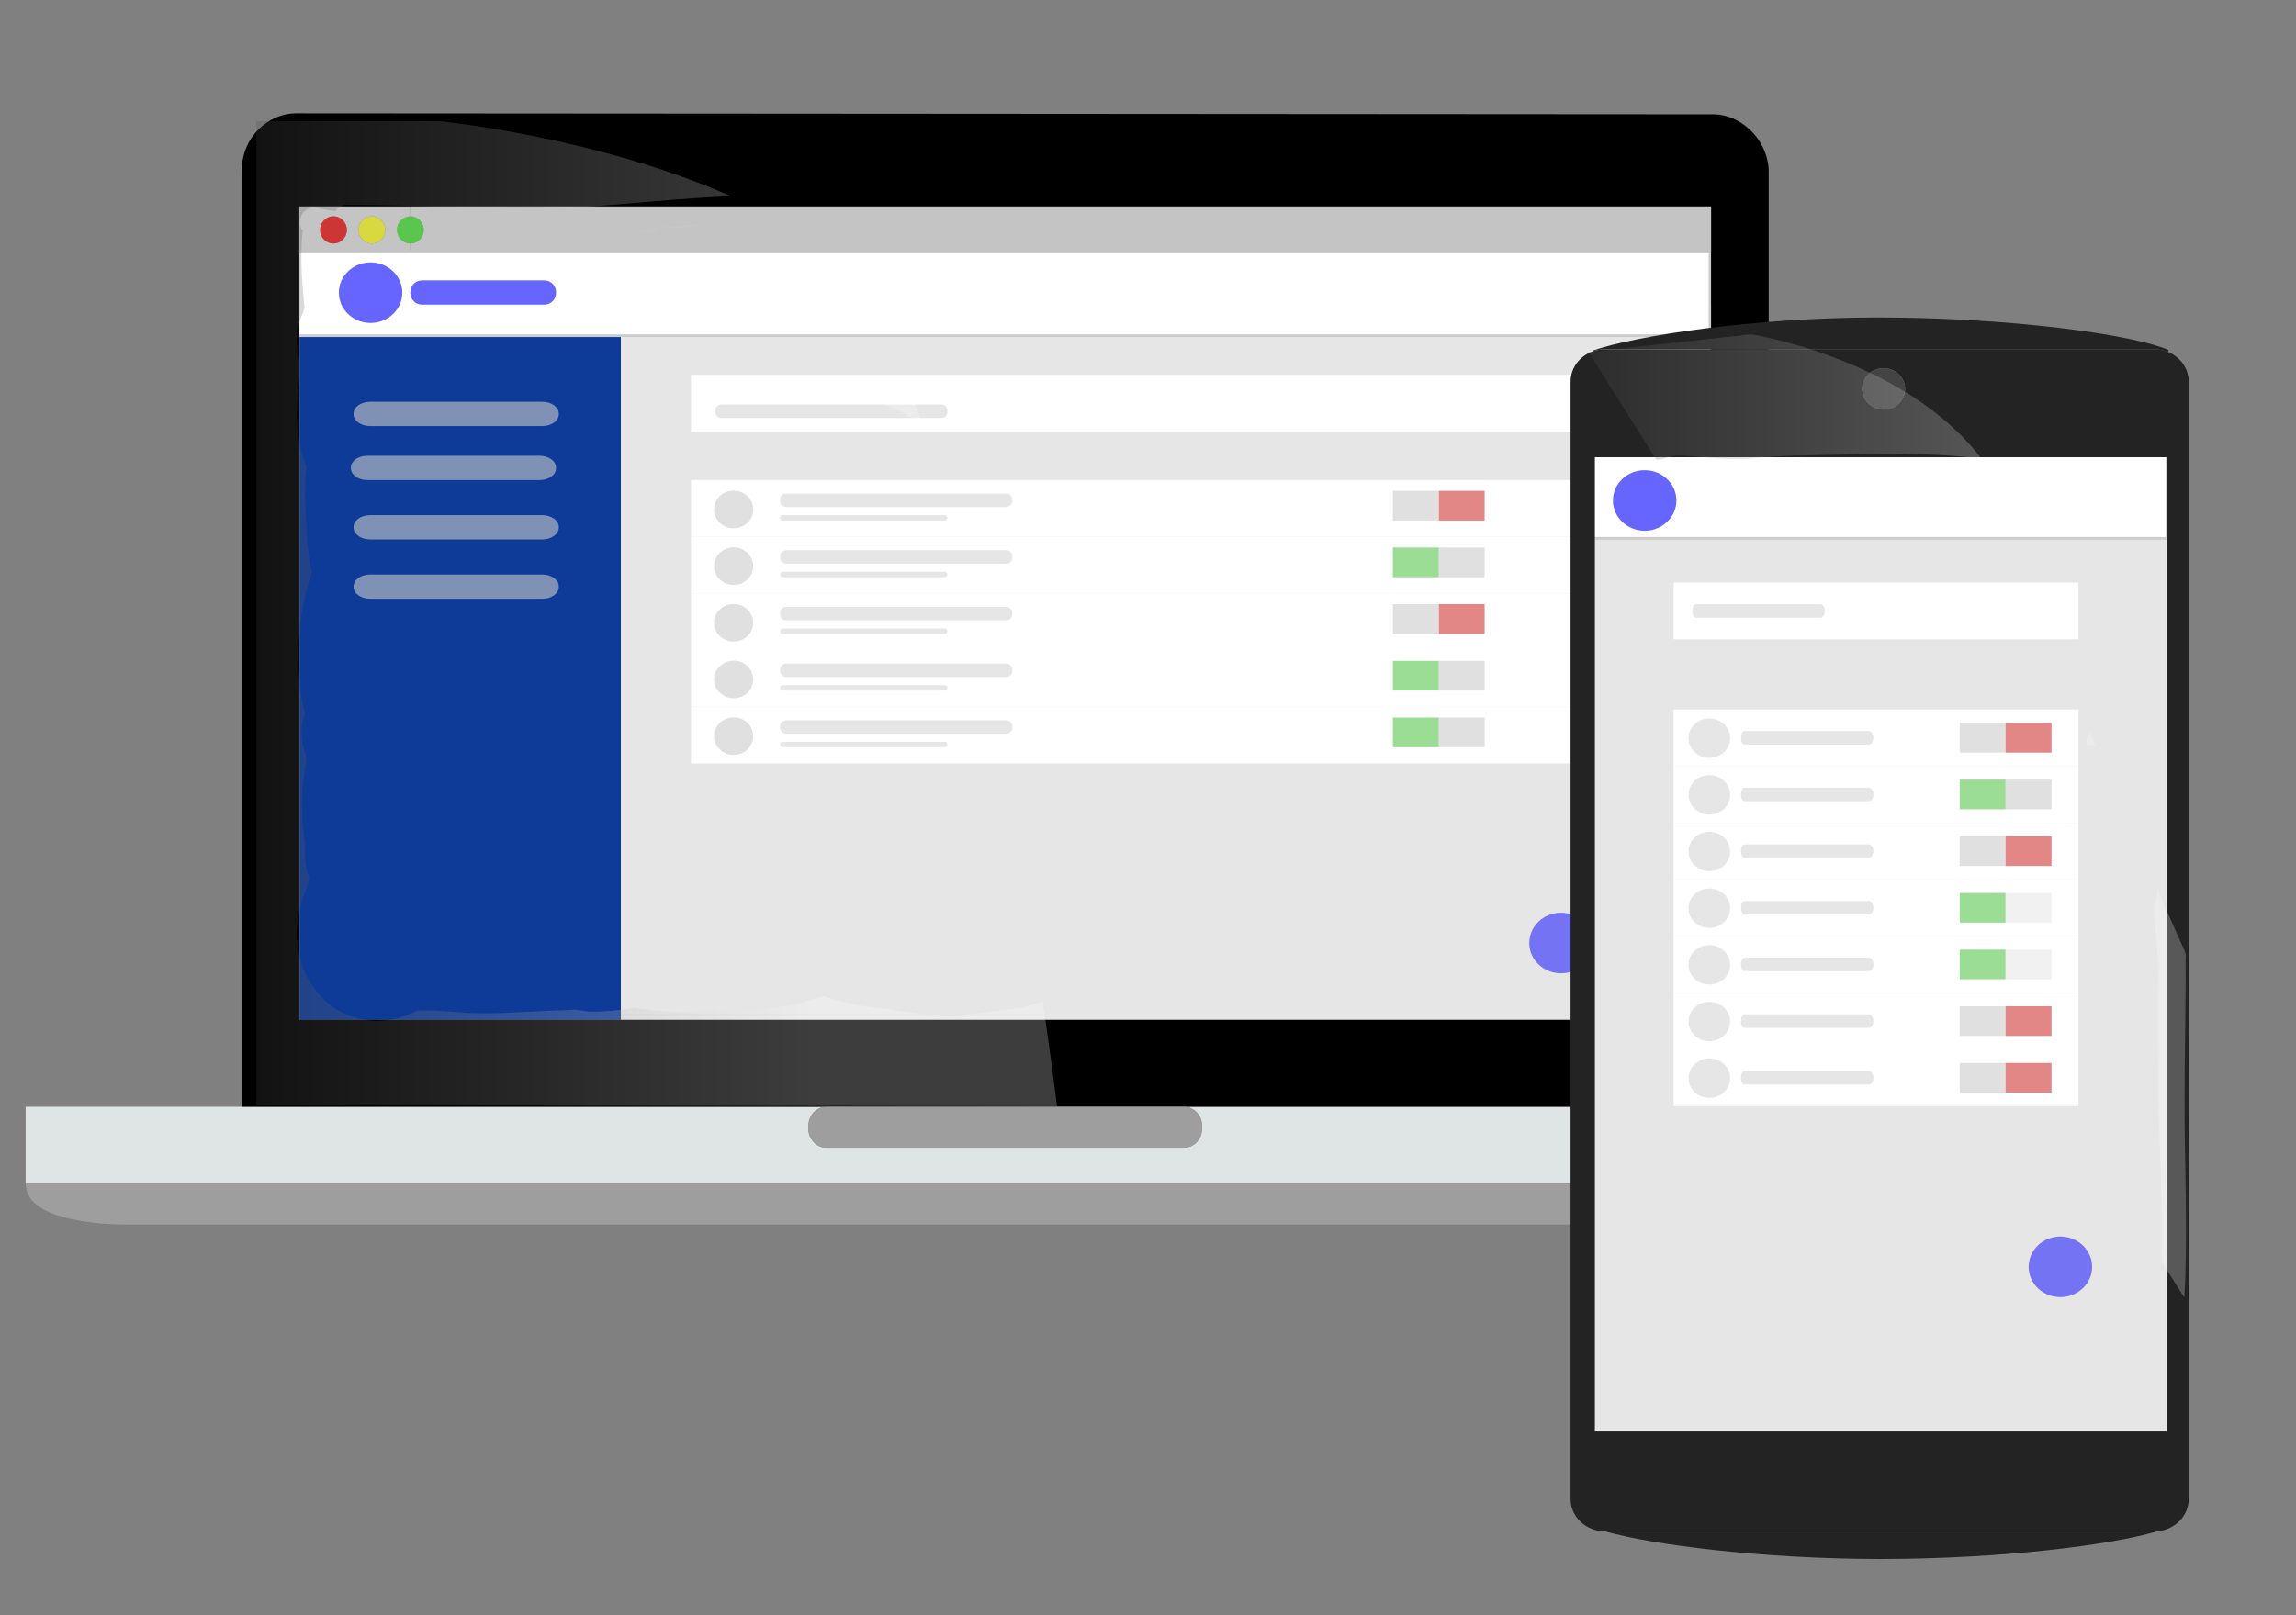 <?xml version="1.0" encoding="utf-8"?>
<!-- Generator: Adobe Illustrator 16.0.0, SVG Export Plug-In . SVG Version: 6.00 Build 0)  -->
<!DOCTYPE svg PUBLIC "-//W3C//DTD SVG 1.1//EN" "http://www.w3.org/Graphics/SVG/1.1/DTD/svg11.dtd">
<svg version="1.1" xmlns="http://www.w3.org/2000/svg" xmlns:xlink="http://www.w3.org/1999/xlink" x="0px" y="0px"
	 width="850.578px" height="598.47px" viewBox="0 0 850.578 598.47" enable-background="new 0 0 850.578 598.47"
	 xml:space="preserve">
<rect x="0" y="0" width="850.578" height="598.47" fill="#808080" stroke="none"/>
<g id="pantalla_pc">
	<rect x="111" y="93.892" opacity="0.9" fill="#003399" width="129" height="284"/>
	<rect x="230" y="112.892" fill="#E6E6E6" width="408" height="274"/>
	<rect x="110.5" y="93.392" fill="#FFFFFF" stroke="#CCCCCC" stroke-miterlimit="10" width="523" height="31"/>
	<ellipse opacity="0.6" fill="#0000FF" cx="137.289" cy="108.453" rx="11.754" ry="11.225"/>
	<path opacity="0.6" fill="#0000FF" d="M206,108.559c0,2.394-1.94,4.333-4.333,4.333h-45.334c-2.393,0-4.333-1.94-4.333-4.333
		v-0.333c0-2.394,1.94-4.333,4.333-4.333h45.334c2.393,0,4.333,1.94,4.333,4.333V108.559z"/>
	<path opacity="0.6" fill="#CCCCCC" d="M207,153.559c0,2.394-2.733,4.333-6.102,4.333h-63.8c-3.368,0-6.098-1.94-6.098-4.333v-0.333
		c0-2.394,2.73-4.333,6.098-4.333h63.8c3.368,0,6.102,1.94,6.102,4.333V153.559z"/>
	<path opacity="0.6" fill="#CCCCCC" d="M206,173.559c0,2.394-2.733,4.333-6.102,4.333h-63.8c-3.368,0-6.098-1.94-6.098-4.333v-0.333
		c0-2.394,2.73-4.333,6.098-4.333h63.8c3.368,0,6.102,1.94,6.102,4.333V173.559z"/>
	<path opacity="0.6" fill="#CCCCCC" d="M207,195.559c0,2.394-2.733,4.333-6.102,4.333h-63.8c-3.368,0-6.098-1.94-6.098-4.333v-0.333
		c0-2.394,2.73-4.333,6.098-4.333h63.8c3.368,0,6.102,1.94,6.102,4.333V195.559z"/>
	<path opacity="0.6" fill="#CCCCCC" d="M207,217.559c0,2.394-2.733,4.333-6.102,4.333h-63.8c-3.368,0-6.098-1.94-6.098-4.333v-0.333
		c0-2.394,2.73-4.333,6.098-4.333h63.8c3.368,0,6.102,1.94,6.102,4.333V217.559z"/>
	<rect x="256" y="138.892" fill="#FFFFFF" width="349" height="21"/>
	<rect x="256" y="177.892" fill="#FFFFFF" width="349" height="21"/>
	<ellipse opacity="0.6" fill="#CCCCCC" cx="271.787" cy="188.782" rx="7.252" ry="6.968"/>
	<path fill="#E6E6E6" d="M351,152.642c0,1.243-1.007,2.25-2.25,2.25h-81.5c-1.243,0-2.25-1.007-2.25-2.25v-0.5
		c0-1.243,1.007-2.25,2.25-2.25h81.5c1.243,0,2.25,1.007,2.25,2.25V152.642z"/>
	<path fill="#E6E6E6" d="M375,185.642c0,1.243-1.007,2.25-2.25,2.25h-81.5c-1.243,0-2.25-1.007-2.25-2.25v-0.5
		c0-1.243,1.007-2.25,2.25-2.25h81.5c1.243,0,2.25,1.007,2.25,2.25V185.642z"/>
	<path fill="#E6E6E6" d="M351,191.892c0,0.552-0.448,1-1,1h-60c-0.552,0-1-0.448-1-1l0,0c0-0.552,0.448-1,1-1h60
		C350.552,190.892,351,191.34,351,191.892L351,191.892z"/>
	<rect x="533" y="181.892" opacity="0.6" fill="#CE3636" width="17" height="11"/>
	<rect x="516" y="181.892" opacity="0.6" fill="#CCCCCC" width="17" height="11"/>
	<rect x="256" y="198.892" fill="#FFFFFF" width="349" height="21"/>
	<ellipse opacity="0.6" fill="#CCCCCC" cx="271.787" cy="209.782" rx="7.252" ry="6.968"/>
	<path fill="#E6E6E6" d="M375,206.642c0,1.243-1.007,2.25-2.25,2.25h-81.5c-1.243,0-2.25-1.007-2.25-2.25v-0.5
		c0-1.243,1.007-2.25,2.25-2.25h81.5c1.243,0,2.25,1.007,2.25,2.25V206.642z"/>
	<path fill="#E6E6E6" d="M351,212.892c0,0.552-0.448,1-1,1h-60c-0.552,0-1-0.448-1-1l0,0c0-0.552,0.448-1,1-1h60
		C350.552,211.892,351,212.34,351,212.892L351,212.892z"/>
	<rect x="533" y="202.892" opacity="0.6" fill="#CCCCCC" width="17" height="11"/>
	<rect x="516" y="202.892" opacity="0.6" fill="#5BC64F" width="17" height="11"/>
	<rect x="256" y="219.892" fill="#FFFFFF" width="349" height="21"/>
	<ellipse opacity="0.6" fill="#CCCCCC" cx="271.787" cy="230.782" rx="7.252" ry="6.968"/>
	<path fill="#E6E6E6" d="M375,227.642c0,1.243-1.007,2.25-2.25,2.25h-81.5c-1.243,0-2.25-1.007-2.25-2.25v-0.5
		c0-1.243,1.007-2.25,2.25-2.25h81.5c1.243,0,2.25,1.007,2.25,2.25V227.642z"/>
	<path fill="#E6E6E6" d="M351,233.892c0,0.552-0.448,1-1,1h-60c-0.552,0-1-0.448-1-1l0,0c0-0.552,0.448-1,1-1h60
		C350.552,232.892,351,233.34,351,233.892L351,233.892z"/>
	<rect x="533" y="223.892" opacity="0.6" fill="#CE3636" width="17" height="11"/>
	<rect x="516" y="223.892" opacity="0.6" fill="#CCCCCC" width="17" height="11"/>
	<rect x="256" y="240.892" fill="#FFFFFF" width="349" height="21"/>
	<ellipse opacity="0.6" fill="#CCCCCC" cx="271.787" cy="251.782" rx="7.252" ry="6.968"/>
	<path fill="#E6E6E6" d="M375,248.642c0,1.243-1.007,2.25-2.25,2.25h-81.5c-1.243,0-2.25-1.007-2.25-2.25v-0.5
		c0-1.243,1.007-2.25,2.25-2.25h81.5c1.243,0,2.25,1.007,2.25,2.25V248.642z"/>
	<path fill="#E6E6E6" d="M351,254.892c0,0.552-0.448,1-1,1h-60c-0.552,0-1-0.448-1-1l0,0c0-0.552,0.448-1,1-1h60
		C350.552,253.892,351,254.34,351,254.892L351,254.892z"/>
	<rect x="533" y="244.892" opacity="0.6" fill="#CCCCCC" width="17" height="11"/>
	<rect x="516" y="244.892" opacity="0.6" fill="#5BC64F" width="17" height="11"/>
	<rect x="256" y="261.892" fill="#FFFFFF" width="349" height="21"/>
	<ellipse opacity="0.6" fill="#CCCCCC" cx="271.787" cy="272.782" rx="7.252" ry="6.968"/>
	<path fill="#E6E6E6" d="M375,269.642c0,1.243-1.007,2.25-2.25,2.25h-81.5c-1.243,0-2.25-1.007-2.25-2.25v-0.5
		c0-1.243,1.007-2.25,2.25-2.25h81.5c1.243,0,2.25,1.007,2.25,2.25V269.642z"/>
	<path fill="#E6E6E6" d="M351,275.892c0,0.552-0.448,1-1,1h-60c-0.552,0-1-0.448-1-1l0,0c0-0.552,0.448-1,1-1h60
		C350.552,274.892,351,275.34,351,275.892L351,275.892z"/>
	<rect x="533" y="265.892" opacity="0.6" fill="#CCCCCC" width="17" height="11"/>
	<rect x="516" y="265.892" opacity="0.6" fill="#5BC64F" width="17" height="11"/>
	<ellipse opacity="0.5" fill="#0000FF" cx="578.289" cy="349.453" rx="11.754" ry="11.225"/>
</g>
<g id="PC">
	<g id="XMLID_1_">
		<g>
			<path fill="#DFE5E5" d="M733.501,410.144v28.436h-40.024H44.188H9.5v-28.436H89.55h216.577c-3.682,0-6.67,3.185-6.67,7.109v0.947
				c0,3.924,2.988,7.109,6.67,7.109h132.526c3.683,0,6.671-3.186,6.671-7.109v-0.947c0-3.925-2.988-7.109-6.671-7.109H655.23
				H733.501z"/>
			<path fill="#9E9E9E" d="M694.366,453.746h-0.89H48.636H45.22c-9.535-0.151-35.72-1.782-35.72-15.166h34.688h649.288h40.024
				C733.501,454.94,694.366,453.746,694.366,453.746z"/>
			<path d="M655.23,62.846v347.298H438.653H306.127H89.55V65.766v-2.37c0-13.042,10.371-21.403,19.905-21.403l525.443,0.36
				C644.077,42.354,654.501,50.638,655.23,62.846z M633.884,93.557V76.496H151.988h-41.092v17.062v284.359h522.988V93.557z"/>
			<path fill="#C4C4C4" d="M633.884,76.496v17.062H151.988v-3.318c2.74,0,4.963-2.256,4.963-5.042s-2.224-5.042-4.963-5.042v-3.659
				H633.884z"/>
			<path fill="#9E9E9E" d="M445.324,417.253v0.947c0,3.924-2.988,7.109-6.671,7.109H306.127c-3.682,0-6.67-3.186-6.67-7.109v-0.947
				c0-3.925,2.988-7.109,6.67-7.109h132.526C442.335,410.144,445.324,413.329,445.324,417.253z"/>
			<path fill="#5BC64F" d="M151.988,80.154c2.74,0,4.963,2.256,4.963,5.042s-2.224,5.042-4.963,5.042
				c-2.739,0-4.945-2.256-4.945-5.042S149.249,80.154,151.988,80.154z"/>
			<path fill="#C4C4C4" d="M151.988,90.239v3.318h-41.092V76.496h41.092v3.659c-2.739,0-4.945,2.256-4.945,5.042
				S149.249,90.239,151.988,90.239z M142.72,85.197c0-2.787-2.224-5.042-4.963-5.042c-2.739,0-4.945,2.256-4.945,5.042
				s2.206,5.042,4.945,5.042C140.497,90.239,142.72,87.983,142.72,85.197z M128.489,85.197c0-2.787-2.224-5.042-4.963-5.042
				c-2.739,0-4.945,2.256-4.945,5.042s2.206,5.042,4.945,5.042C126.266,90.239,128.489,87.983,128.489,85.197z"/>
			<path fill="#D8D841" d="M137.757,80.154c2.74,0,4.963,2.256,4.963,5.042s-2.224,5.042-4.963,5.042
				c-2.739,0-4.945-2.256-4.945-5.042S135.018,80.154,137.757,80.154z"/>
			<path fill="#CE3636" d="M123.526,80.154c2.74,0,4.963,2.256,4.963,5.042s-2.224,5.042-4.963,5.042
				c-2.739,0-4.945-2.256-4.945-5.042S120.787,80.154,123.526,80.154z"/>
		</g>
		<g>
		</g>
	</g>
	<g id="brillo">
		
			<linearGradient id="SVGID_1_" gradientUnits="userSpaceOnUse" x1="32.774" y1="84.671" x2="887.529" y2="84.671" gradientTransform="matrix(-0.347 0 0 1 314.151 0)">
			<stop  offset="0" style="stop-color:#FFFFFF"/>
			<stop  offset="1" style="stop-color:#000000"/>
		</linearGradient>
		<path opacity="0.24" fill="url(#SVGID_1_)" d="M231.601,85.904c3.352,0.049,6.702,0.113,10.053,0.201
			c0.262-0.043,0.524-0.085,0.787-0.128c0.805-0.919,1.99-1.545,3.56-1.584c2.123-0.052,4.249-0.068,6.377-0.062
			c2.367-0.384,4.735-0.75,7.103-1.093c-9.796,0.646-19.588,1.567-29.341,2.38C230.627,85.711,231.115,85.803,231.601,85.904z"/>
		
			<linearGradient id="SVGID_2_" gradientUnits="userSpaceOnUse" x1="32.774" y1="106.186" x2="887.529" y2="106.186" gradientTransform="matrix(-0.347 0 0 1 314.151 0)">
			<stop  offset="0" style="stop-color:#FFFFFF"/>
			<stop  offset="1" style="stop-color:#000000"/>
		</linearGradient>
		<path opacity="0.24" fill="url(#SVGID_2_)" d="M322.329,113.571c0.543,0.118,1.019,0.327,1.435,0.597
			c-3.764-6.711-7.643-12.135-11.626-15.964c0.572,2.201-0.366,4.896-2.704,6.098c0.688,0.028,1.377,0.053,2.065,0.09
			c4.073,0.219,6.093,5.31,4.226,8.1C317.933,112.748,320.135,113.093,322.329,113.571z"/>
		
			<linearGradient id="SVGID_3_" gradientUnits="userSpaceOnUse" x1="32.774" y1="150.48" x2="887.532" y2="150.48" gradientTransform="matrix(-0.347 0 0 1 314.151 0)">
			<stop  offset="0" style="stop-color:#FFFFFF"/>
			<stop  offset="1" style="stop-color:#000000"/>
		</linearGradient>
		<path opacity="0.24" fill="url(#SVGID_3_)" d="M341.535,157.031c-1.489-4.531-3.004-8.912-4.545-13.102
			c-3.608,0.603-7.223,1.146-10.843,1.637c-0.367,1.117-1.145,2.103-2.331,2.732C330.046,150.705,337.384,153.869,341.535,157.031z"
			/>
		
			<linearGradient id="SVGID_4_" gradientUnits="userSpaceOnUse" x1="32.774" y1="227.441" x2="887.53" y2="227.441" gradientTransform="matrix(-0.347 0 0 1 314.151 0)">
			<stop  offset="0" style="stop-color:#FFFFFF"/>
			<stop  offset="1" style="stop-color:#000000"/>
		</linearGradient>
		<path opacity="0.24" fill="url(#SVGID_4_)" d="M386.303,371.098c-0.617,0.178-1.241,0.337-1.863,0.503
			c-1.846,0.632-3.718,1.221-5.621,1.755c-8.773,1.179-17.546,2.357-26.318,3.536c-7.771-0.85-15.62-1.678-23.39-2.9
			c-8.313-0.702-16.399-2.338-24.147-4.866c-9.918,3.41-20.506,5.267-31.463,5.267c-2.971,0-5.913-0.145-8.824-0.411
			c-4.318,0.595-8.715,0.911-13.176,0.911c-5.568,0-11.04-0.486-16.378-1.406c-5.419,0.914-10.958,1.389-16.622,1.406l-5.411-0.727
			c-3.945,0.174-7.891,0.341-11.839,0.477c-8.817,0.304-17.825,1.178-26.641,0.772c-4.601-0.211-9.184-0.759-13.786-0.924
			c-2.014-0.071-4.046-0.141-6.062-0.024c-0.185,0.084-0.419,0.181-0.714,0.293c0.234-0.103,0.454-0.198,0.663-0.29l-0.057,0.003
			c-1.819,0.776-3.64,1.549-5.47,2.299c-2.748,0.936-5.621,1.306-8.542,1.468c-7.463,0.414-15.912-2.876-21.081-8.295
			c-10.097-10.587-11.84-24.651-7.012-38.132c0.749-2.091,1.484-4.201,2.083-6.346c-1.048-2.673-1.632-5.564-1.632-8.573v-4.09
			c-1.665-10.302-1.479-21.062,0.603-31.249c-0.083-0.619-0.186-1.277-0.274-1.826c-0.146-0.484-0.292-0.967-0.471-1.455
			c-1.663-4.537-1.422-9.302,0.134-13.674c-1.619-7.004-2.491-14.267-2.491-21.706c0-10.7,1.778-21.046,5.039-30.762
			c-1.313-6.283-2.01-12.769-2.034-19.391c-0.332-3.243-0.504-6.528-0.504-9.847c0-3.373,0.187-6.707,0.531-10
			c-3.274-7.425-3.858-16.357-3.368-24.12c0.231-3.667,0.626-7.331,0.758-11.004c0.048-1.347,0.1-2.704,0.063-4.055
			c-0.04-0.136-0.082-0.28-0.127-0.44c-0.62-2.206-0.877-4.437-0.838-6.638c-0.008-0.247-0.02-0.494-0.02-0.742
			c0-3.694,0.871-7.214,2.415-10.366c0.119-0.506,0.253-1.008,0.411-1.502c-0.915-9.021-1.664-17.891-0.826-27.131
			c0.045-0.497,0.153-0.951,0.304-1.371c-2.991-2.918-0.257-9.532,5.025-8.451c2.326,0.476,4.662,0.855,7.004,1.154
			c0.753-1.352,2.141-2.336,4.167-2.333c32.903,0.051,65.608,2.695,98.472-0.01c14.58-1.2,29.212-2.645,43.821-3.165
			c-49.464-22.015-107.98-27.825-107.98-27.825H95v364.686l296.601,0.413C391.601,409.991,389.753,394.817,386.303,371.098z"/>
	</g>
</g>
<g id="pantalla_mob">
	<rect x="589" y="190.892" fill="#E6E6E6" width="214" height="344"/>
	<rect x="589.5" y="168.497" fill="#FFFFFF" stroke="#CCCCCC" stroke-miterlimit="10" width="213.334" height="31"/>
	<rect x="620" y="215.892" fill="#FFFFFF" width="150" height="21"/>
	<ellipse opacity="0.6" fill="#0000FF" cx="609.289" cy="185.453" rx="11.754" ry="11.225"/>
	<path fill="#E6E6E6" d="M676,226.642c0,1.243-0.903,2.25-1.606,2.25h-46.12c-0.703,0-1.273-1.007-1.273-2.25v-0.5
		c0-1.243,0.57-2.25,1.273-2.25h46.12c0.703,0,1.606,1.007,1.606,2.25V226.642z"/>
	<rect x="620" y="262.892" fill="#FFFFFF" width="150" height="21"/>
	<ellipse fill="#E6E6E6" cx="633.238" cy="273.536" rx="7.703" ry="7.308"/>
	<path fill="#E6E6E6" d="M694,273.642c0,1.243-0.903,2.25-1.606,2.25h-46.12c-0.703,0-1.273-1.007-1.273-2.25v-0.5
		c0-1.243,0.57-2.25,1.273-2.25h46.12c0.703,0,1.606,1.007,1.606,2.25V273.642z"/>
	<rect x="726" y="267.892" opacity="0.6" fill="#CCCCCC" width="17" height="11"/>
	<rect x="743" y="267.892" opacity="0.6" fill="#CE3636" width="17" height="11"/>
	<rect x="620" y="283.892" fill="#FFFFFF" width="150" height="21"/>
	<ellipse fill="#E6E6E6" cx="633.238" cy="294.536" rx="7.703" ry="7.308"/>
	<path fill="#E6E6E6" d="M694,294.642c0,1.243-0.903,2.25-1.606,2.25h-46.12c-0.703,0-1.273-1.007-1.273-2.25v-0.5
		c0-1.243,0.57-2.25,1.273-2.25h46.12c0.703,0,1.606,1.007,1.606,2.25V294.642z"/>
	<rect x="726" y="288.892" opacity="0.6" fill="#5BC64F" width="17" height="11"/>
	<rect x="743" y="288.892" opacity="0.6" fill="#CCCCCC" width="17" height="11"/>
	<rect x="620" y="304.892" fill="#FFFFFF" width="150" height="21"/>
	<ellipse fill="#E6E6E6" cx="633.238" cy="315.536" rx="7.703" ry="7.308"/>
	<path fill="#E6E6E6" d="M694,315.642c0,1.243-0.903,2.25-1.606,2.25h-46.12c-0.703,0-1.273-1.007-1.273-2.25v-0.5
		c0-1.243,0.57-2.25,1.273-2.25h46.12c0.703,0,1.606,1.007,1.606,2.25V315.642z"/>
	<rect x="726" y="309.892" opacity="0.6" fill="#CCCCCC" width="17" height="11"/>
	<rect x="743" y="309.892" opacity="0.6" fill="#CE3636" width="17" height="11"/>
	<rect x="620" y="325.892" fill="#FFFFFF" width="150" height="21"/>
	<ellipse fill="#E6E6E6" cx="633.238" cy="336.536" rx="7.703" ry="7.308"/>
	<path fill="#E6E6E6" d="M694,336.642c0,1.243-0.903,2.25-1.606,2.25h-46.12c-0.703,0-1.273-1.007-1.273-2.25v-0.5
		c0-1.243,0.57-2.25,1.273-2.25h46.12c0.703,0,1.606,1.007,1.606,2.25V336.642z"/>
	<rect x="726" y="330.892" opacity="0.6" fill="#5BC64F" width="17" height="11"/>
	<rect x="743" y="330.892" opacity="0.6" fill="#E7E7E7" width="17" height="11"/>
	<rect x="620" y="346.892" fill="#FFFFFF" width="150" height="21"/>
	<ellipse fill="#E6E6E6" cx="633.238" cy="357.536" rx="7.703" ry="7.308"/>
	<path fill="#E6E6E6" d="M694,357.642c0,1.243-0.903,2.25-1.606,2.25h-46.12c-0.703,0-1.273-1.007-1.273-2.25v-0.5
		c0-1.243,0.57-2.25,1.273-2.25h46.12c0.703,0,1.606,1.007,1.606,2.25V357.642z"/>
	<rect x="726" y="351.892" opacity="0.6" fill="#5BC64F" width="17" height="11"/>
	<rect x="743" y="351.892" opacity="0.6" fill="#E7E7E7" width="17" height="11"/>
	<rect x="620" y="367.892" fill="#FFFFFF" width="150" height="21"/>
	<ellipse fill="#E6E6E6" cx="633.238" cy="378.536" rx="7.703" ry="7.308"/>
	<path fill="#E6E6E6" d="M694,378.642c0,1.242-0.903,2.25-1.606,2.25h-46.12c-0.703,0-1.273-1.008-1.273-2.25v-0.5
		c0-1.242,0.57-2.25,1.273-2.25h46.12c0.703,0,1.606,1.008,1.606,2.25V378.642z"/>
	<rect x="726" y="372.892" opacity="0.6" fill="#CCCCCC" width="17" height="11"/>
	<rect x="743" y="372.892" opacity="0.6" fill="#CE3636" width="17" height="11"/>
	<rect x="620" y="388.892" fill="#FFFFFF" width="150" height="21"/>
	<ellipse fill="#E6E6E6" cx="633.238" cy="399.536" rx="7.703" ry="7.308"/>
	<path fill="#E6E6E6" d="M694,399.642c0,1.242-0.903,2.25-1.606,2.25h-46.12c-0.703,0-1.273-1.008-1.273-2.25v-0.5
		c0-1.242,0.57-2.25,1.273-2.25h46.12c0.703,0,1.606,1.008,1.606,2.25V399.642z"/>
	<rect x="726" y="393.892" opacity="0.6" fill="#CCCCCC" width="17" height="11"/>
	<rect x="743" y="393.892" opacity="0.6" fill="#CE3636" width="17" height="11"/>
	<ellipse opacity="0.5" fill="#0000FF" cx="763.289" cy="469.453" rx="11.754" ry="11.225"/>
</g>
<g id="cell">
	<g id="XMLID_2_">
		<g>
			<path fill="#232323" d="M799.496,567.382c-0.01,0-0.02,0-0.029,0c-0.431,0.04-0.86,0.061-1.301,0.061h-203.66
				c-0.01,0-0.01,0-0.01,0c-7-0.011-12.66-5.37-12.66-12v-414c0-5.18,3.46-9.59,8.31-11.27c1.36-0.47,2.83-0.73,4.36-0.73h203.66
				c1.75,0,3.42,0.34,4.931,0.94c4.55,1.82,7.739,6.09,7.739,11.06v414C810.836,561.653,805.866,566.752,799.496,567.382z
				 M802.836,530.443v-361h-212v361H802.836z M705.757,144.112c0-4.24-3.561-7.67-7.96-7.67c-4.4,0-7.961,3.43-7.961,7.67
				c0,4.24,3.561,7.67,7.961,7.67C702.196,151.782,705.757,148.353,705.757,144.112z"/>
			<path fill="#232323" d="M803.387,129.702l-0.29,0.68c-1.511-0.6-3.181-0.94-4.931-0.94h-203.66c-1.53,0-3,0.26-4.36,0.73
				l-0.09-0.26c15.39-5.36,59.029-12.23,105.34-12.27c0.15,0,0.29,0,0.439,0C745.477,117.683,790.326,124.042,803.387,129.702z"/>
			<path fill="#232323" d="M798.166,567.443c0.44,0,0.87-0.021,1.301-0.061c-17.28,5.16-58.021,10.3-102.631,10.33
				c-0.149,0-0.289,0-0.439,0c-43.37-0.04-84.25-5.22-101.89-10.27H798.166z"/>
			<path fill="#444444" d="M697.797,136.442c4.399,0,7.96,3.43,7.96,7.67c0,4.24-3.561,7.67-7.96,7.67c-4.4,0-7.961-3.43-7.961-7.67
				C689.836,139.873,693.396,136.442,697.797,136.442z"/>
		</g>
		<g>
		</g>
	</g>
	<linearGradient id="SVGID_5_" gradientUnits="userSpaceOnUse" x1="633.481" y1="486.892" x2="805.388" y2="486.892">
		<stop  offset="0" style="stop-color:#FFFFFF"/>
		<stop  offset="1" style="stop-color:#000000"/>
	</linearGradient>
	<path opacity="0.24" fill="url(#SVGID_5_)" d="M753.907,486.892c-56.907,0-114.907,0-171.907,0"/>
	<linearGradient id="SVGID_6_" gradientUnits="userSpaceOnUse" x1="802.2" y1="486.892" x2="814.762" y2="486.892">
		<stop  offset="0" style="stop-color:#FFFFFF"/>
		<stop  offset="1" style="stop-color:#000000"/>
	</linearGradient>
	<path opacity="0.24" fill="url(#SVGID_6_)" d="M811,486.892c-4.188,0-8.374,0-12.562,0"/>
	
		<linearGradient id="SVGID_7_" gradientUnits="userSpaceOnUse" x1="-1237.431" y1="147.142" x2="-599.45" y2="147.142" gradientTransform="matrix(-0.347 0 0 1 314.151 0)">
		<stop  offset="0" style="stop-color:#FFFFFF"/>
		<stop  offset="1" style="stop-color:#000000"/>
	</linearGradient>
	<path opacity="0.24" fill="url(#SVGID_7_)" d="M648.813,123.892l-60.356,6.55l25.166,39.95c0.743-0.115,1.494-0.184,2.247-0.231
		c2.691-1.065,5.604-1.557,8.631-1.269c7.646,0.728,15.252,1.374,22.881,1.129c6.557-0.73,13.064-1.095,19.799-1.223
		c20.455-0.388,40.914-1.432,61.32,0.594c0.925,0.092,1.839,0.225,2.74,0.391c0.889-0.008,1.777-0.017,2.665-0.002
		C705.524,132.75,648.813,123.892,648.813,123.892z"/>
	
		<linearGradient id="SVGID_8_" gradientUnits="userSpaceOnUse" x1="-1237.431" y1="224.706" x2="-599.45" y2="224.706" gradientTransform="matrix(-0.347 0 0 1 314.151 0)">
		<stop  offset="0" style="stop-color:#FFFFFF"/>
		<stop  offset="1" style="stop-color:#000000"/>
	</linearGradient>
	<path opacity="0.24" fill="url(#SVGID_8_)" d="M758.597,231.65c-1.821-4.904-3.491-9.552-4.983-13.889
		c-2.426,0.972-5.006,1.546-7.635,1.668C751.19,222.291,755.982,226.582,758.597,231.65z"/>
	
		<linearGradient id="SVGID_9_" gradientUnits="userSpaceOnUse" x1="-1237.431" y1="273.818" x2="-599.449" y2="273.818" gradientTransform="matrix(-0.347 0 0 1 314.151 0)">
		<stop  offset="0" style="stop-color:#FFFFFF"/>
		<stop  offset="1" style="stop-color:#000000"/>
	</linearGradient>
	<path opacity="0.24" fill="url(#SVGID_9_)" d="M776.377,276.5c-0.747-1.799-1.488-3.59-2.219-5.364
		c-0.385,1.237-0.835,2.45-1.37,3.623c0.094,0.412,0.167,0.826,0.243,1.24C774.149,276.086,775.268,276.25,776.377,276.5z"/>
	
		<linearGradient id="SVGID_10_" gradientUnits="userSpaceOnUse" x1="-1237.431" y1="405.352" x2="-599.448" y2="405.352" gradientTransform="matrix(-0.347 0 0 1 314.151 0)">
		<stop  offset="0" style="stop-color:#FFFFFF"/>
		<stop  offset="1" style="stop-color:#000000"/>
	</linearGradient>
	<path opacity="0.24" fill="url(#SVGID_10_)" d="M809.5,428.181c-0.324-13.841-0.189-27.853,0-43.714
		c0.072-6.057,0.107-13.471,0.233-20.294c0.05-2.705-0.063-5.138-0.047-7.697c0.009-1.285,0.303-2.625-0.279-3.919
		c-3.382-7.516-6.769-15.127-10.132-22.745c-0.108,1.319-0.313,2.643-0.633,3.96c-0.153,0.633-0.274,1.757-0.347,2.56
		c-0.012,0.432-0.023,0.865-0.024,1.297c0.028,2.96,0.182,5.908,0.431,8.858c0.5,5.94,0.898,11.785,0.735,17.749
		c-0.323,11.822-0.002,23.64,0.051,35.463c0.102,22.599,2.036,45.227,1.31,67.823l8.423,13.37c0,0,0.617-8.887,0.615-24.497
		C809.835,448.571,809.746,438.667,809.5,428.181z"/>
</g>
</svg>
